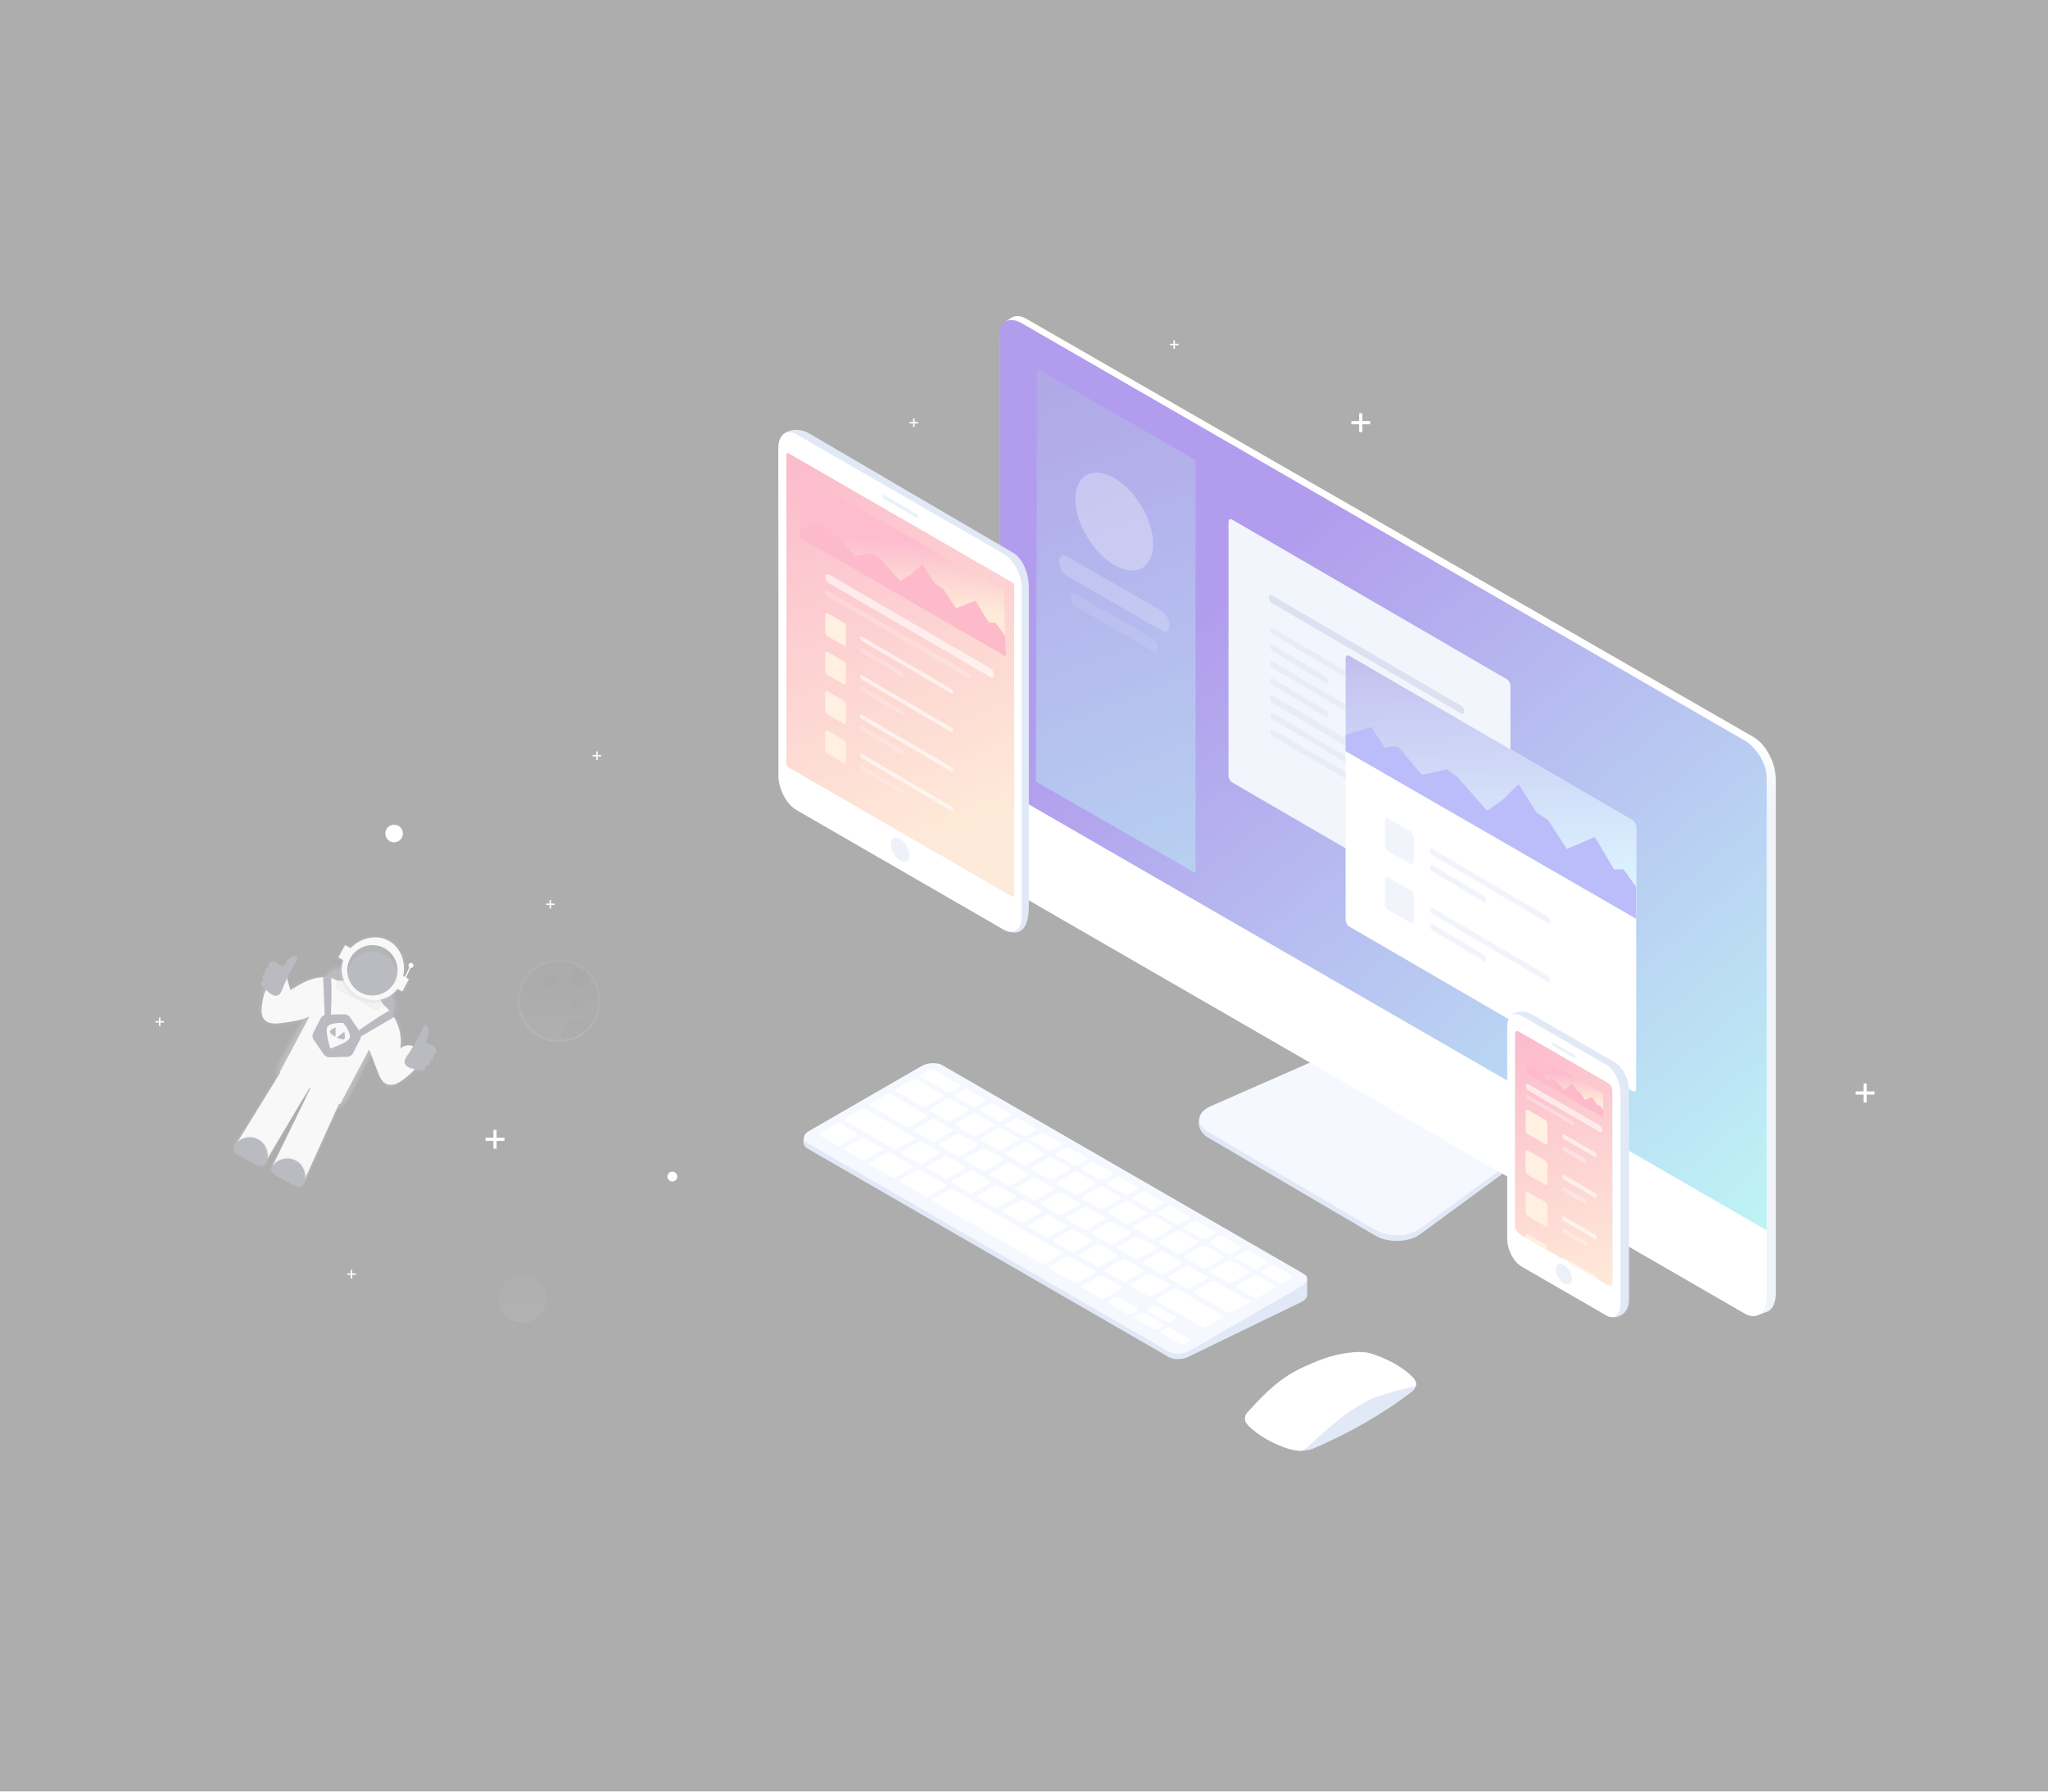 <svg height="700" opacity=".4" viewBox="0 0 800 700" width="800" xmlns="http://www.w3.org/2000/svg" xmlns:xlink="http://www.w3.org/1999/xlink">
  <rect x="0" y="0" width="800" height="700" fill="#333333" stroke="none"/>
  <linearGradient id="a"><stop offset="0" stop-color="#808080" stop-opacity=".25"/><stop offset=".54" stop-color="#808080" stop-opacity=".12"/><stop offset="1" stop-color="#808080" stop-opacity=".1"/></linearGradient><linearGradient id="b" gradientUnits="userSpaceOnUse" x1="204.148" x2="204.148" xlink:href="#a" y1="516.686" y2="498.061"/><linearGradient id="c" gradientUnits="userSpaceOnUse" x1="521.899" x2="521.899" xlink:href="#a" y1="428.96" y2="413.413"/><linearGradient id="d" gradientUnits="userSpaceOnUse" x1="512.104" x2="512.104" xlink:href="#a" y1="293.392" y2="247.041"/><linearGradient id="e" gradientUnits="userSpaceOnUse" x1="218.446" x2="218.446" xlink:href="#a" y1="407.223" y2="374.88"/><linearGradient id="f" gradientTransform="matrix(.883 .47 -.47 .883 98.741 -332.271)" gradientUnits="userSpaceOnUse" x1="375.508" x2="375.508" xlink:href="#a" y1="662.21" y2="609.173"/><linearGradient id="g" gradientTransform="matrix(.883 .47 -.47 .883 98.67 -332.28)" gradientUnits="userSpaceOnUse" x1="375.539" x2="375.539" xlink:href="#a" y1="691.427" y2="615.363"/><linearGradient id="h" gradientTransform="matrix(.883 .47 -.47 .883 98.67 -332.28)" gradientUnits="userSpaceOnUse" x1="375.699" x2="375.699" xlink:href="#a" y1="618.464" y2="592.097"/><linearGradient id="i" gradientTransform="matrix(.883 .47 -.47 .883 98.67 -332.28)" gradientUnits="userSpaceOnUse" x1="367.263" x2="367.263" xlink:href="#a" y1="694.539" y2="684.842"/><linearGradient id="j" gradientTransform="matrix(.883 .47 -.47 .883 98.67 -332.28)" gradientUnits="userSpaceOnUse" x1="384.013" x2="384.013" xlink:href="#a" y1="694.539" y2="684.842"/>
  <linearGradient id="k" gradientUnits="userSpaceOnUse" x1="546.348" x2="547.329" y1="295.446" y2="321.314"><stop offset="0" stop-color="#fff"/><stop offset="1" stop-color="#dae3ed"/></linearGradient>
  <linearGradient id="l" gradientUnits="userSpaceOnUse" x1="390.508" x2="690.023" y1="120.969" y2="485.016"><stop offset="0" stop-color="#3e08d1"/><stop offset=".297" stop-color="#3e08d1"/><stop offset="1" stop-color="#5de6e8"/></linearGradient>
  <linearGradient id="m" gradientUnits="userSpaceOnUse" x1="368.716" x2="509.428" y1="68.396" y2="433.542"><stop offset="0" stop-color="#3403ad"/><stop offset=".381" stop-color="#413fd1"/><stop offset="1" stop-color="#52bfe3"/></linearGradient>
  <clipPath id="n"><path d="m420.072 184.659h30.382v38.264h-30.382z"/></clipPath>
  <clipPath id="o"><path d="m413.695 216.936h43.136v29.871h-43.136z"/></clipPath>
  <clipPath id="p"><path d="m418.326 231.928h33.872v22.656h-33.872z"/></clipPath>
  <linearGradient id="q" gradientUnits="userSpaceOnUse" x1="579.142" x2="583.696" y1="212.578" y2="347.314"><stop offset="0" stop-color="#3403ad"/><stop offset=".381" stop-color="#6f6edb"/><stop offset="1" stop-color="#a6e4ff"/></linearGradient>
  <linearGradient id="r"><stop offset="0" stop-color="#f6547f"/><stop offset="1" stop-color="#fdca9d"/></linearGradient><linearGradient id="s" gradientUnits="userSpaceOnUse" x1="313.194" x2="377.228" xlink:href="#r" y1="173.635" y2="323.367"/>
  <linearGradient id="t"><stop offset="0" stop-color="#fa5a85"/><stop offset=".005" stop-color="#fa5a85"/><stop offset="1" stop-color="#fdca9d"/></linearGradient><linearGradient id="u" gradientUnits="userSpaceOnUse" x1="352.95" x2="351.039" xlink:href="#t" y1="211.282" y2="236.45"/>
  <clipPath id="v"><path d="m322.321 224.264h65.976v40.445h-65.976z"/></clipPath>
  <clipPath id="w"><path d="m322.321 230.64h56.992v34.572h-56.992z"/></clipPath>
  <clipPath id="x"><path d="m335.958 248.598h36.374v22.432h-36.374z"/></clipPath>
  <clipPath id="y"><path d="m335.958 253.074h17.018v11.244h-17.018z"/></clipPath>
  <clipPath id="z"><path d="m335.958 263.702h36.374v22.432h-36.374z"/></clipPath>
  <clipPath id="A"><path d="m335.958 268.178h17.018v11.244h-17.018z"/></clipPath>
  <clipPath id="B"><path d="m335.958 279.14h36.374v22.432h-36.374z"/></clipPath>
  <clipPath id="C"><path d="m335.958 294.47h36.374v22.375h-36.374z"/></clipPath>
  <clipPath id="D"><path d="m335.958 298.943h17.018v11.19h-17.018z"/></clipPath><linearGradient id="E" gradientUnits="userSpaceOnUse" x1="595.689" x2="625.933" xlink:href="#r" y1="401.924" y2="503.282"/>
  <clipPath id="F"><path d="m610.276 443.214h13.486v8.952h-13.486z"/></clipPath>
  <clipPath id="G"><path d="m610.276 447.916h9.649v6.711h-9.649z"/></clipPath>
  <clipPath id="H"><path d="m610.276 459.047h13.486v8.95h-13.486z"/></clipPath>
  <clipPath id="I"><path d="m610.276 463.745h9.649v6.771h-9.649z"/></clipPath>
  <clipPath id="J"><path d="m610.276 475.27h13.486v8.95h-13.486z"/></clipPath>
  <clipPath id="K"><path d="m610.276 479.969h9.649v6.714h-9.649z"/></clipPath>
  <clipPath id="L"><path d="m610.314 491.437h13.213v7.943h-13.213z"/></clipPath>
  <clipPath id="M"><path d="m596.127 423.524h29.823v18.908h-29.823z"/></clipPath><linearGradient id="N" gradientUnits="userSpaceOnUse" x1="611.376" x2="610.658" xlink:href="#t" y1="419.79" y2="429.273"/><path
    d="m114.16 524.281c6.226.537 12.489.456 18.699-.243 68.264-7.554 161.221-5.401 236.999 41.544 104.798 64.922 269.037 9.343 341.486-20.894 55.356-23.094 84.1-79.658 66.832-132.753q-.364-1.121-.756-2.248c-10.862-31.553-32.302-56.247-58.853-69.337-23.142-11.409-56.929-35.232-71.963-81.009-6.211-18.902-14.73-36.677-25.794-52.183-29.629-41.524-91.655-103.287-198.33-102.902-18.704.091-37.267 3.234-54.958 9.303-38.972 13.285-74.171 40.281-101.012 77.701-17.126 23.877-42.793 46.06-79.537 47.876-50.995 2.525-99.661 26.267-136.169 68.52-1.053 1.215-2.093 2.437-3.132 3.673-65.003 77.39-19.854 205.405 66.488 212.952z"
    fill="transparent"/><path d="m213.464 507.37c0 5.145-4.171 9.316-9.316 9.316s-9.316-4.171-9.316-9.316 4.171-9.316 9.316-9.316 9.316 4.171 9.316 9.316z" fill="url(#b)" opacity=".7"/>
  <g fill="#fff"><path d="m157.399 325.66c0 1.902-1.541 3.443-3.443 3.443-1.901 0-3.443-1.541-3.443-3.443 0-1.901 1.542-3.442 3.443-3.442 1.902 0 3.443 1.541 3.443 3.442z"/><path d="m264.567 459.7c0 1.062-.861 1.924-1.924 1.924-1.062 0-1.924-.862-1.924-1.924 0-1.063.862-1.924 1.924-1.924 1.063 0 1.924.861 1.924 1.924z"/><path d="m682.438 449.874c0 1.063-.861 1.924-1.924 1.924-1.062 0-1.923-.861-1.923-1.924 0-1.062.861-1.924 1.923-1.924 1.063 0 1.924.862 1.924 1.924z"/><path d="m572.401 277.055c0 1.063-.861 1.924-1.924 1.924-1.062 0-1.924-.861-1.924-1.924s.862-1.924 1.924-1.924c1.063 0 1.924.861 1.924 1.924z"/><path d="m535.238 164.526h-3.065v-3.064h-1.248v3.064h-3.065v1.249h3.065v3.058h1.248v-3.058h3.065z"/><path d="m197.046 444.521h-3.065v-3.065h-1.248v3.065h-3.065v1.249h3.065v3.058h1.248v-3.058h3.065z"/><path d="m732.245 426.428h-3.065v-3.065h-1.249v3.065h-3.065v1.249h3.065v3.058h1.249v-3.058h3.065z"/><path d="m460.346 134.324h-1.398v-1.397h-.567v1.397h-1.397v.567h1.397v1.398h.567v-1.398h1.398z"/><path d="m542.03 346.297h-1.398v-1.397h-.567v1.397h-1.397v.567h1.397v1.398h.567v-1.398h1.398z"/><path d="m64.077 398.953h-1.398v-1.397h-.567v1.397h-1.397v.567h1.397v1.398h.567v-1.398h1.398z"/><path d="m138.995 497.538h-1.397v-1.397h-.567v1.397h-1.398v.567h1.398v1.397h.567v-1.397h1.397z"/><path d="m358.649 164.864h-1.397v-1.397h-.567v1.397h-1.398v.567h1.398v1.397h.567v-1.397h1.397z"/><path d="m216.644 353.048h-1.398v-1.397h-.567v1.397h-1.397v.567h1.397v1.398h.567v-1.398h1.398z"/><path d="m234.871 294.992h-1.398v-1.398h-.567v1.398h-1.397v.567h1.397v1.397h.567v-1.397h1.398z"/></g><path d="m529.676 421.19c0 4.295-3.482 7.777-7.777 7.777s-7.777-3.482-7.777-7.777 3.482-7.777 7.777-7.777 7.777 3.482 7.777 7.777z" fill="url(#c)" opacity=".7"/><path d="m529.102 421.19c0 3.978-3.225 7.203-7.203 7.203s-7.203-3.225-7.203-7.203 3.225-7.203 7.203-7.203 7.203 3.225 7.203 7.203z" opacity=".2"/><path d="m549.347 471.895c0 4.448-3.605 8.054-8.053 8.054s-8.054-3.606-8.054-8.054 3.606-8.054 8.054-8.054 8.053 3.606 8.053 8.054z" opacity=".2"/><path
    d="m530.601 256.256c-1.874-2.475-4.222-4.551-6.906-6.109-8.434-4.87-19.012-3.948-26.476 2.308-7.463 6.256-10.22 16.51-6.899 25.665s12.011 15.257 21.75 15.272c.493 0 .985 0 1.465-.047 8.507-.542 16.03-5.71 19.588-13.456s2.576-16.82-2.556-23.626z"
    fill="url(#d)"/><path
    d="m534.01 270.217c-.002 11.559-8.986 21.128-20.522 21.858-.459 0-.925.048-1.391.048-9.207-.005-17.428-5.766-20.575-14.419-3.147-8.652-.548-18.348 6.504-24.267s17.052-6.796 25.027-2.197c2.538 1.474 4.757 3.439 6.528 5.779 2.88 3.797 4.435 8.432 4.429 13.198z"
    opacity=".2"/><path
    d="m506.71 256.317c-1.132.488-2.225 1.064-3.268 1.721-.695.381-1.293.917-1.748 1.566-.46.667-.478 1.543-.047 2.228.533.729 1.559.844 2.464.891 1.649.351 3.36-.214 4.475-1.478l1.884-1.708c.675-.594 1.35-1.411 1.087-2.241-.311-.613-.916-1.022-1.6-1.081-1.624-.321-3.309-.025-4.726.831"
    opacity=".1"/><path d="m500 278.864c0 .638-.517 1.155-1.155 1.155-.637 0-1.154-.517-1.154-1.155 0-.637.517-1.154 1.154-1.154.638 0 1.155.517 1.155 1.154z" opacity=".1"/><path d="m526.51 271.56c0 2.334-1.892 4.226-4.226 4.226s-4.226-1.892-4.226-4.226 1.892-4.226 4.226-4.226 4.226 1.892 4.226 4.226z" opacity=".1"/><path d="m529.622 257.019c-.034 3.076-2.478 5.584-5.553 5.697-3.074.113-5.696-2.208-5.956-5.273-.261-3.066 1.931-5.796 4.981-6.203 2.538 1.474 4.757 3.439 6.528 5.779z" opacity=".1"/><path d="m530.013 282.827c-3.815 5.432-9.893 8.835-16.519 9.248 0-.297-.04-.607-.04-.911-.002-3.923 2.21-7.511 5.714-9.273 3.505-1.763 7.704-1.398 10.852.943z" opacity=".1"/><path
    d="m231.354 381.314c-1.308-1.728-2.947-3.179-4.82-4.267-5.897-3.46-13.332-2.845-18.581 1.536-5.248 4.381-7.183 11.585-4.833 18.006 2.349 6.42 8.476 10.675 15.313 10.634.344 0 .675 0 1.026-.034 5.937-.376 11.187-3.983 13.669-9.389 2.483-5.406 1.796-11.738-1.788-16.486z"
    fill="url(#e)"/><path
    d="m233.73 391.055c-.002 8.065-6.27 14.74-14.318 15.25-.318 0-.676 0-.966 0-6.424-.002-12.162-4.021-14.358-10.058-2.197-6.036-.384-12.803 4.536-16.933 4.921-4.13 11.9-4.742 17.464-1.531 1.771 1.034 3.318 2.411 4.55 4.05 2.013 2.653 3.099 5.892 3.092 9.222z"
    opacity=".2"/><path
    d="m214.679 381.361c-.79.341-1.553.742-2.282 1.201-.483.267-.899.641-1.215 1.094-.308.474-.308 1.085 0 1.559.456.449 1.085.676 1.722.622 1.15.242 2.341-.152 3.119-1.033l1.316-1.195c.459-.412.959-.986.756-1.566-.215-.428-.637-.714-1.114-.756-1.13-.222-2.302-.015-3.287.58"
    opacity=".1"/><path d="m209.994 397.083c0 .444-.359.804-.803.804s-.803-.36-.803-.804c0-.443.359-.803.803-.803s.803.36.803.803z" opacity=".1"/><path d="m228.498 391.993c0 1.629-1.321 2.95-2.95 2.95s-2.95-1.321-2.95-2.95 1.321-2.95 2.95-2.95 2.95 1.321 2.95 2.95z" opacity=".1"/><path d="m230.645 381.847c-.017 2.167-1.737 3.937-3.903 4.016-2.165.079-4.009-1.56-4.185-3.72-.175-2.16 1.381-4.076 3.531-4.347 1.773 1.034 3.322 2.411 4.557 4.051z" opacity=".1"/><path d="m230.942 399.851c-2.663 3.792-6.906 6.167-11.53 6.454 0-.209 0-.425 0-.642.002-2.735 1.545-5.235 3.989-6.464 2.443-1.229 5.371-.977 7.568.652z" opacity=".1"/><path d="m108.426 415.244 18.424-34.608c1.795-3.371 5.983-4.649 9.354-2.854l15.447 8.224c3.371 1.794 4.649 5.982 2.854 9.353l-18.425 34.608c-1.794 3.371-5.982 4.649-9.353 2.855l-15.447-8.224c-3.371-1.795-4.649-5.983-2.854-9.354z" fill="url(#f)"/><path d="m136.432 379.179 14.043 7.477c3.371 1.794 4.649 5.982 2.854 9.353l-17.255 32.411c-1.794 3.371-5.982 4.649-9.353 2.855l-14.043-7.477c-3.372-1.795-4.649-5.982-2.855-9.353l17.255-32.411c1.795-3.371 5.983-4.649 9.354-2.855z" fill="#535461"/><path d="m145.719 397.858-15.159-7.676-1.612-6.979 22.569 11.495z" fill="#e0e0e0"/><path d="m151.32 395.07-22.356-11.898 5.734-.011 13.367 6.558z" fill="#e0e0e0"/><path
    d="m164.448 410.198c-1.596-2.064-5.133-2.287-6.888-.441.819-5.373-1.064-11.107-4.788-15.24-.617-.686-2.292-2.659-3.228-2.308-.9.477-1.64 1.207-2.128 2.101l-15.723-8.367.313-.585c1.208-2.293-.579-3.341-3.085-3.99-2.187-.538-4.472-.538-6.659 0-3.474.825-6.559 2.66-9.575 4.484l-1.319-4.255c-.087-.494-.373-.931-.792-1.207-.508-.152-1.057-.072-1.5.218-2.128 1.005-4.325 2.079-5.697 3.946-1.373 1.868-1.718 4.203-2.048 6.469s-.835 5.319.734 7.005c1.686 1.814 3.824 3.058 6.266 2.787 3.824-.425 7.761-.888 11.207-2.431l-10.638 19.974.234.127-17.713 28.644 12.894 6.777 16.691-29.102.378.203-15.138 29.93 13.048 7.027 13.829-30.713.405.218 10.739-20.175.192.473 3.521 8.681c.734 1.809 1.596 3.782 3.409 4.622 1.288.607 3.543-.893 4.841-1.398 1.266-.562 2.448-1.298 3.511-2.187 1.819-1.388 3.686-2.824 4.787-4.787s1.367-4.654-.08-6.5z"
    fill="url(#g)"/><path
    d="m163.001 410.017c-.812-.963-1.988-1.546-3.247-1.608-1.259-.063-2.487.4-3.391 1.278.807-5.382-.803-10.846-4.399-14.93-.585-.665-1.91-2.437-2.814-2.085-.425.164-1.037 1.367-1.532 2.377l-16.612-8.84.314-.58c1.197-2.271.277-2.862-2.127-3.463-2.12-.49-4.327-.448-6.426.123-3.362.861-6.383 2.723-9.308 4.558l-1.213-4.181c.002-.521-.308-.993-.787-1.198s-1.034-.104-1.41.257c-2.059 1.021-4.202 2.127-5.553 3.973s-1.718 4.16-2.069 6.383-.591 4.702.893 6.341c1.596 1.76 4.367 1.595 6.729 1.292 3.697-.473 7.5-.989 10.84-2.558l-11.585 21.723.224.122-17.506 28.458 11.793 6.271 17.074-28.686.362.191-14.606 30.006 12.021 6.383 13.793-30.437.388.208 11.378-21.378.175.463 3.266 8.511c.681 1.766 1.505 3.723 3.223 4.5 1.279.517 2.715.484 3.969-.091 1.235-.575 2.386-1.318 3.42-2.207 1.776-1.394 3.595-2.835 4.713-4.787 1.117-1.953 1.377-4.591.01-6.389z"
    fill="#eee"/><path
    d="m116.421 374.198c-.716-.645-1.759-.775-2.611-.324-.826.46-1.488 1.167-1.894 2.021-.197.521-.552.968-1.016 1.277-.445.175-.944.148-1.367-.075-.414-.223-.811-.477-1.186-.761-.679-.53-1.553-.743-2.399-.585-.819.229-1.42 1.245-.979 1.974-.542.15-.996.519-1.253 1.02-.257.5-.292 1.085-.098 1.613-.556.163-.97.629-1.068 1.2-.097.571.14 1.148.611 1.486-.395-.031-.782.123-1.047.416-.266.294-.38.694-.31 1.084.161.447.45.837.83 1.122q1.144 1.032 2.319 2.027c.648.646 1.456 1.108 2.341 1.34 2.372.404 2.941-2.548 3.622-4.133q1.527-3.558 3.372-6.973c.187-.346 2.224-3.633 2.133-3.729z"
    fill="#535461"/><path
    d="m165.842 400.507c.935.233 1.625 1.025 1.728 1.984.079.943-.138 1.888-.622 2.702-.322.454-.493.997-.489 1.553.109.456.41.844.824 1.064.416.219.848.406 1.293.558.819.268 1.483.874 1.824 1.665.266.809-.239 1.873-1.064 1.915.178.533.125 1.117-.147 1.609-.272.493-.737.848-1.284.982.178.553.023 1.158-.397 1.559s-1.032.526-1.576.324c.246.31.334.717.238 1.101-.096.385-.364.703-.727.861-.461.116-.946.094-1.394-.064q-1.495-.372-2.979-.792c-.898-.176-1.733-.587-2.42-1.192-1.659-1.739.473-3.867 1.404-5.319q2.101-3.255 3.905-6.691c.164-.319 1.728-3.846 1.883-3.819z"
    fill="#535461"/><path d="m160.57 382.586-2.33-1.255c1.336-5.851-1.063-11.745-6.18-14.468s-11.341-1.431-15.426 2.952l-2.298-1.223-2.824 5.319 1.963 1.064c-2.128 6.016.585 12.191 6.223 15.191s12.266 1.793 16.074-3.319l2.022 1.064z" fill="url(#h)"/><path d="m159.735 382.57-2.239-1.18c1.165-5.362-.931-11.314-5.787-13.899-4.857-2.585-10.963-.995-14.745 2.952l-2.181-1.16-2.606 4.83 1.867.995c-1.867 5.494.792 11.212 6.111 14.064 5.32 2.851 11.575 1.851 15.075-2.793l1.92 1.021z" fill="#eee"/><path d="m150.084 370.442c4.792 2.551 6.609 8.504 4.057 13.296-2.551 4.792-8.504 6.609-13.296 4.058-4.792-2.552-6.608-8.505-4.057-13.297s8.504-6.608 13.296-4.057z" fill="#535461"/><path d="m104.4 454.437c-1.542 2.899-4.255.825-7.904-1.122s-6.888-3.032-5.319-5.931 6.228-4.548 9.888-2.601 4.878 6.761 3.335 9.654z" fill="url(#i)"/><path d="m119.187 462.31c-1.542 2.899-4.255.824-7.904-1.123-3.649-1.946-6.888-3.031-5.319-5.93s6.229-4.548 9.888-2.601c3.66 1.946 4.878 6.755 3.335 9.654z" fill="url(#j)"/><path d="m103.985 454.023c-1.409 2.659-3.915.739-7.303-1.064s-6.383-2.814-4.963-5.463 5.734-4.149 9.123-2.346c3.388 1.803 4.563 6.218 3.143 8.873z" fill="#535461"/><path d="m118.671 462.31c-1.409 2.659-3.915.739-7.303-1.064s-6.383-2.814-4.963-5.463c1.421-2.649 5.734-4.149 9.123-2.346 3.388 1.804 4.553 6.224 3.143 8.873z" fill="#535461"/><path d="m150.139 372.922c2.725 1.447 4.61 4.091 5.091 7.138.376-3.796-1.477-7.466-4.754-9.417s-7.388-1.83-10.545.31c-3.156 2.141-4.79 5.915-4.191 9.681.323-3.263 2.251-6.151 5.141-7.699 2.891-1.549 6.363-1.554 9.258-.013z" opacity=".2"/><path d="m160.305 377.097.444.206-2.678 5.782-.444-.205z" fill="#fff"/><path d="m160.95 376.315c.491.227.704.809.477 1.299-.227.491-.809.704-1.3.477-.49-.227-.704-.809-.476-1.299.227-.491.809-.704 1.299-.477z" fill="#fff"/><path d="m126.235 381.82.596 15.075 2.415-.426s.494-8.547.09-14.25c-.98-.404-2.05-.542-3.101-.399z" fill="#535461"/><path d="m153.985 397.347-13.026 7.606-.942-2.26s7.037-5.101 12.059-7.83c1.244.75 1.909 2.484 1.909 2.484z" fill="#535461"/><path
    d="m315.418 448.75 141.139 81.487c2.083 1.203 5.719 1.052 8.123-.335l43.963-21.344c1.423-.82 2.096-1.893 1.975-2.878v-5.435h-3.265v1.641l-139.267-83.544c-2.078-1.2-5.717-1.05-8.121.338l-44.375 24.368c-2.405 1.386-2.254 4.501-.172 5.702"
    fill="#b5c8e9"/><path d="m315.418 446.602 141.14 81.486c2.082 1.203 5.718 1.052 8.122-.338l43.963-25.382c2.405-1.386 2.664-3.487.582-4.687l-141.139-81.487c-2.078-1.203-5.717-1.05-8.121.337l-43.964 25.382c-2.404 1.388-2.665 3.488-.583 4.689" fill="#e6eeff"/><path
    d="m447.054 513.058 7.191 4.164c.422.245.428.638.009.876l-2.039 1.17c-.417.239-1.099.235-1.521-.009l-7.186-4.168c-.424-.242-.426-.636-.011-.873l2.037-1.171c.419-.237 1.099-.235 1.52.011m4.757-2.729 7.194 4.164c.425.246.43.64.011.877l-1.891 1.083c-.417.24-1.099.235-1.521-.01l-7.191-4.165c-.421-.245-.427-.635-.01-.876l1.888-1.084c.416-.237 1.099-.232 1.52.011m-14.84-3.285 7.179 4.157c.421.244.424.635.007.876l-2.188 1.254c-.415.238-1.095.236-1.517-.01l-7.176-4.159c-.419-.243-.424-.634-.008-.874l2.184-1.255c.417-.24 1.096-.235 1.519.011m11.375-.721-6.647-3.845c-.422-.245-.424-.636-.007-.876l6.56-3.768c.419-.241 1.099-.238 1.52.007l6.655 3.845c.423.245.427.637.011.876l-6.571 3.772c-.417.237-1.099.234-1.521-.011m8.35-7.7 6.576-3.774c.417-.24 1.098-.237 1.523.008l6.67 3.847c.424.243.427.637.01.877l-6.583 3.776c-.417.237-1.099.235-1.523-.011l-6.663-3.847c-.421-.245-.426-.636-.01-.876m-10.007-4.91c-.422-.246-.427-.636-.008-.877l6.564-3.774c.419-.237 1.097-.234 1.519.009l6.661 3.842c.421.243.427.636.01.876l-6.574 3.773c-.418.241-1.098.236-1.522-.007zm-15.8 4.767 7.172 4.151c.422.246.424.636.007.874l-6.555 3.766c-.414.24-1.093.235-1.516-.008l-7.161-4.151c-.421-.243-.424-.636-.009-.874l6.548-3.764c.416-.239 1.093-.237 1.514.006m7.361-6.428c.416-.241 1.096-.238 1.515.007l6.645 3.838c.422.245.426.637.01.876l-6.563 3.768c-.416.241-1.094.236-1.518-.007l-6.634-3.84c-.422-.243-.424-.636-.011-.874zm-1.831-1.057-6.553 3.768c-.415.237-1.095.234-1.516-.009l-6.625-3.834c-.419-.243-.424-.634-.007-.874l6.542-3.765c.417-.241 1.097-.238 1.516.007l6.632 3.833c.421.241.426.633.011.874m-9.714-8.826c-.422-.242-.424-.636-.011-.873l6.548-3.771c.417-.24 1.097-.237 1.516.005l6.637 3.827c.421.246.425.636.008.874l-6.553 3.773c-.417.241-1.097.236-1.516-.007zm18.049 1.127 6.648 3.835c.421.243.425.633.008.874l-6.563 3.774c-.417.239-1.096.235-1.518-.008l-6.64-3.835c-.421-.242-.426-.636-.011-.873l6.559-3.774c.417-.241 1.093-.237 1.517.007m-26.733 7.737 9.517 5.508c.419.243.424.633.007.874l-6.546 3.763c-.413.239-1.09.235-1.512-.008l-9.504-5.508c-.422-.243-.424-.634-.01-.874l6.535-3.763c.417-.237 1.093-.235 1.513.008m-6.265-6.748 6.535-3.768c.414-.238 1.092-.235 1.514.007l6.618 3.828c.422.242.428.633.011.87l-6.543 3.77c-.417.237-1.093.234-1.512-.009l-6.615-3.826c-.419-.243-.421-.634-.008-.872m-15.172-16.312-6.515 3.763c-.414.24-1.088.237-1.507-.005l-6.58-3.807c-.416-.24-.421-.632-.007-.869l6.506-3.763c.415-.24 1.089-.238 1.505.003l6.589 3.806c.417.243.422.631.009.872m-3.062-4.969-6.583-3.804c-.416-.243-.421-.631-.008-.869l6.51-3.768c.414-.241 1.088-.239 1.505.002l6.591 3.801c.419.243.424.634.011.872l-6.521 3.768c-.411.24-1.086.237-1.505-.002m9.844-2.716c.415-.238 1.089-.238 1.508.005l6.602 3.809c.421.24.424.631.01.871l-6.528 3.768c-.413.239-1.089.236-1.508-.005l-6.596-3.808c-.416-.243-.421-.632-.008-.872zm3.151 13.426-6.526 3.765c-.414.237-1.088.235-1.507-.004l-6.591-3.818c-.42-.24-.422-.631-.008-.869l6.517-3.765c.415-.237 1.089-.235 1.508.007l6.598 3.812c.419.243.423.631.009.872m8.303-7.686 6.612 3.815c.421.243.424.633.009.874l-6.537 3.768c-.414.24-1.091.237-1.51-.005l-6.607-3.815c-.419-.243-.421-.633-.007-.874l6.527-3.768c.416-.24 1.092-.238 1.513.005m1.648 13.436-6.535 3.766c-.415.237-1.091.235-1.51-.007l-6.602-3.82c-.419-.243-.422-.632-.007-.871l6.524-3.766c.414-.238 1.091-.238 1.51.005l6.609 3.822c.421.24.425.631.011.871m8.313-7.69 6.624 3.822c.419.243.424.633.009.874l-6.546 3.77c-.414.239-1.093.236-1.512-.007l-6.618-3.822c-.421-.243-.424-.633-.009-.871l6.539-3.771c.415-.238 1.091-.238 1.513.005m-53.795-7.102c.412-.237 1.084-.235 1.5.004l42.19 24.42c.419.243.424.633.009.874l-6.534 3.763c-.415.237-1.091.235-1.51-.007l-42.141-24.428c-.416-.239-.421-.629-.008-.868zm1.094-3.342 6.5-3.761c.414-.239 1.085-.237 1.502.002l6.576 3.8c.419.243.421.631.007.871l-6.504 3.763c-.414.237-1.086.237-1.505-.004l-6.568-3.802c-.417-.241-.419-.629-.008-.869m4.686-4.809-6.497 3.761c-.412.241-1.084.238-1.5-.005l-6.558-3.794c-.417-.239-.419-.629-.008-.866l6.489-3.76c.414-.241 1.086-.241 1.503.002l6.562 3.794c.419.24.423.629.009.868m-3.049-4.958-6.56-3.789c-.417-.242-.419-.631-.008-.871l6.492-3.763c.411-.238 1.086-.238 1.502.003l6.569 3.788c.416.241.419.631.007.869l-6.499 3.766c-.414.239-1.086.237-1.503-.003m9.816-2.716c.412-.24 1.086-.238 1.502.003l6.582 3.793c.416.243.422.631.007.872l-6.509 3.766c-.411.24-1.086.238-1.503-.003l-6.573-3.797c-.417-.243-.422-.631-.008-.868zm-25.436 8.364c.412-.237 1.081-.237 1.498.006l9.572 5.539c.417.242.419.631.008.868l-6.492 3.758c-.413.237-1.083.235-1.499-.005l-9.563-5.541c-.415-.24-.417-.628-.005-.869zm-5.753-7.299 6.479-3.761c.411-.237 1.083-.237 1.5.003l6.553 3.787c.416.242.419.631.007.868l-6.486 3.761c-.412.24-1.084.238-1.5-.003l-6.546-3.788c-.415-.241-.419-.629-.007-.867m11.496-4.054-6.55-3.784c-.417-.24-.419-.628-.007-.869l6.483-3.763c.412-.237 1.084-.237 1.498.002l6.558 3.782c.417.24.421.631.007.869l-6.488 3.765c-.412.237-1.084.237-1.501-.002m-17.477 4.561c.411-.239 1.08-.236 1.497.004l8.423 4.875c.414.24.419.628.006.869l-6.48 3.755c-.411.238-1.08.238-1.497-.005l-8.413-4.874c-.413-.241-.416-.629-.007-.866zm-9.833-5.692c.408-.239 1.077-.239 1.491.002l6.533 3.781c.414.24.417.629.005.866l-6.468 3.756c-.412.237-1.079.237-1.493-.005l-6.524-3.781c-.415-.238-.417-.626-.009-.865zm-1.81-1.909c.417.239.419.629.009.866l-6.46 3.756c-.41.237-1.077.234-1.492-.003l-6.512-3.776c-.413-.238-.417-.626-.007-.863l6.454-3.756c.408-.237 1.077-.235 1.489.002zm22.289 1.422c.416.241.419.629.008.867l-6.476 3.761c-.415.24-1.084.237-1.498-.003l-18.911-10.943c-.414-.237-.419-.625-.008-.863l6.462-3.758c.408-.24 1.077-.238 1.492 0zm4.941-8.706c.417.24.421.628.007.866l-6.479 3.764c-.41.237-1.083.237-1.496-.003l-13.899-8.028c-.414-.237-.416-.626-.005-.863l6.466-3.763c.412-.239 1.081-.239 1.495 0zm9.468-8.949c-.412.237-1.083.237-1.5-.003l-10.15-5.853c-.416-.241-.419-.629-.008-.866l3.418-2.003c.412-.241 1.082-.241 1.498 0l10.163 5.852c.417.241.419.627.007.867zm9.87 5.689c-.412.24-1.084.237-1.5-.003l-6.556-3.778c-.416-.24-.419-.628-.008-.869l3.431-2.003c.415-.24 1.084-.24 1.501 0l6.562 3.781c.417.241.422.629.009.867zm9.886 5.7c-.413.24-1.085.237-1.501-.003l-6.566-3.786c-.419-.24-.422-.628-.011-.867l3.442-2.005c.413-.239 1.085-.239 1.502 0l6.576 3.787c.416.24.422.631.008.868zm9.903 5.71c-.412.24-1.086.237-1.502-.003l-6.579-3.794c-.419-.239-.421-.629-.008-.868l3.45-2.006c.414-.238 1.086-.238 1.505.003l6.584 3.791c.419.243.424.631.009.871zm9.924 5.721c-.415.239-1.091.237-1.508-.004l-6.589-3.798c-.419-.243-.425-.632-.01-.872l3.461-2.005c.412-.241 1.086-.241 1.505.002l6.597 3.797c.419.243.424.631.007.87zm8.425 5.724-6.599-3.806c-.42-.24-.422-.631-.008-.868l3.467-2.012c.414-.237 1.092-.237 1.511.006l6.609 3.804c.419.242.421.633.007.87l-3.477 2.012c-.414.237-1.091.237-1.51-.006m9.954 5.739-6.612-3.813c-.419-.241-.424-.631-.008-.87l3.478-2.008c.413-.241 1.09-.241 1.51.002l6.618 3.812c.422.243.424.631.011.871l-3.488 2.01c-.414.241-1.09.239-1.509-.004m9.968 5.748-6.622-3.817c-.421-.243-.424-.633-.01-.874l3.487-2.01c.417-.241 1.094-.237 1.516.004l6.627 3.817c.421.243.426.636.01.874l-3.493 2.011c-.415.24-1.096.238-1.515-.005m9.985 5.758-6.632-3.824c-.422-.242-.428-.634-.011-.874l3.498-2.011c.416-.239 1.094-.237 1.515.005l6.642 3.826c.423.241.427.633.008.872l-3.503 2.012c-.416.239-1.096.237-1.517-.006m10.005 5.77-6.645-3.833c-.422-.243-.427-.633-.011-.874l3.506-2.013c.416-.24 1.095-.238 1.517.005l6.655 3.833c.422.242.424.633.008.873l-3.513 2.014c-.416.239-1.096.237-1.517-.005m10.02 5.776-6.658-3.838c-.422-.243-.426-.635-.011-.876l3.515-2.01c.417-.243 1.099-.238 1.521.004l6.665 3.838c.424.243.427.636.011.874l-3.523 2.015c-.417.241-1.098.238-1.52-.007m10.035 5.789-6.666-3.845c-.424-.245-.428-.636-.013-.876l3.526-2.017c.417-.239 1.102-.234 1.523.009l6.675 3.844c.425.243.43.636.011.877l-3.531 2.016c-.419.237-1.101.235-1.525-.008m10.056 5.797-6.681-3.853c-.424-.243-.427-.636-.011-.876l3.534-2.015c.419-.241 1.101-.236 1.525.007l6.688 3.853c.425.242.43.636.011.876l-3.54 2.015c-.42.241-1.102.239-1.526-.007m10.071 5.807-6.691-3.858c-.425-.245-.43-.639-.011-.876l3.544-2.019c.42-.239 1.101-.234 1.528.009l6.696 3.857c.427.246.432.639.013.879l-3.551 2.015c-.419.241-1.104.239-1.528-.007m-137.823-69.119c-.412.241-1.083.241-1.498-.002l-10.152-5.853c-.414-.238-.419-.626-.008-.863l6.474-3.769c.412-.237 1.081-.237 1.498 0l10.163 5.854c.416.239.419.628.007.868zm9.87 5.692c-.412.239-1.084.239-1.5-.002l-6.556-3.781c-.414-.237-.419-.625-.008-.866l6.487-3.768c.414-.238 1.086-.238 1.5.002l6.563 3.779c.416.24.421.629.008.868zm9.886 5.701c-.411.237-1.085.237-1.501-.003l-6.566-3.786c-.417-.24-.42-.628-.009-.869l6.496-3.768c.413-.241 1.084-.238 1.503 0l6.575 3.786c.415.241.421.631.007.869zm9.906 5.71c-.415.237-1.089.237-1.505-.003l-6.579-3.794c-.416-.239-.421-.629-.008-.868l6.505-3.772c.414-.237 1.088-.237 1.505.003l6.584 3.794c.419.241.424.629.01.869zm9.921 5.721c-.415.239-1.089.237-1.508-.006l-6.589-3.8c-.419-.239-.421-.631-.008-.868l6.515-3.771c.411-.24 1.088-.237 1.505.003l6.597 3.798c.419.241.424.629.009.87zm8.428 5.724-6.603-3.806c-.419-.241-.421-.631-.007-.872l6.522-3.77c.417-.241 1.092-.239 1.51.002l6.61 3.806c.419.241.422.631.008.872l-6.531 3.77c-.416.241-1.09.239-1.509-.002m9.95 5.739-6.611-3.813c-.419-.241-.422-.633-.009-.874l6.533-3.77c.414-.241 1.092-.237 1.513.005l6.617 3.81c.421.242.424.633.011.873l-6.541 3.774c-.417.238-1.093.238-1.513-.005m9.969 5.748-6.622-3.819c-.422-.243-.424-.631-.01-.872l6.543-3.773c.416-.24 1.094-.24 1.515.003l6.63 3.819c.419.24.424.633.007.871l-6.548 3.776c-.415.24-1.093.238-1.515-.005m9.987 5.758-6.634-3.827c-.419-.243-.425-.633-.011-.871l6.553-3.775c.417-.241 1.093-.239 1.516.004l6.641 3.825c.422.243.428.633.011.874l-6.561 3.776c-.416.239-1.093.237-1.515-.006m10.003 5.766-6.646-3.829c-.421-.245-.426-.636-.01-.876l6.561-3.777c.417-.239 1.096-.237 1.519.009l6.654 3.829c.421.245.424.636.007.876l-6.566 3.777c-.419.239-1.098.237-1.519-.009m10.02 5.78-6.656-3.838c-.424-.245-.429-.635-.011-.876l6.569-3.776c.417-.24 1.099-.238 1.523.006l6.663 3.837c.424.242.426.636.011.876l-6.58 3.778c-.416.241-1.097.236-1.519-.007m10.037 5.786-6.668-3.844c-.424-.243-.428-.637-.01-.877l6.579-3.776c.419-.241 1.101-.237 1.523.005l6.675 3.846c.424.241.43.635.011.876l-6.587 3.778c-.419.24-1.101.238-1.523-.008m10.054 5.798-6.679-3.851c-.423-.245-.429-.636-.01-.876l6.586-3.781c.419-.237 1.104-.235 1.528.01l6.686 3.85c.425.245.43.637.011.876l-6.597 3.781c-.419.241-1.101.235-1.525-.009m10.071 5.807-6.691-3.858c-.425-.243-.43-.637-.011-.876l6.6-3.781c.419-.241 1.1-.236 1.528.009l6.698 3.855c.425.246.429.64.01.879l-6.606 3.781c-.419.241-1.104.239-1.528-.009m-10.163 5.819-12.894-7.447c-.422-.245-.427-.639-.011-.879l6.587-3.773c.416-.241 1.098-.235 1.523.007l12.909 7.447c.426.243.429.637.01.877l-6.596 3.779c-.419.24-1.104.234-1.528-.011m-10.151 5.813-17.773-10.286c-.423-.243-.427-.636-.008-.877l6.57-3.768c.417-.24 1.1-.237 1.523.007l17.793 10.282c.424.245.428.638.009.879l-6.589 3.772c-.419.239-1.101.236-1.525-.009m-8.683 6.56-7.199-4.174c-.426-.245-.428-.637-.011-.876l2.192-1.255c.417-.24 1.098-.235 1.519.011l7.206 4.171c.424.246.429.639.01.877l-2.195 1.257c-.419.239-1.098.234-1.522-.011"
    fill="#fff"/><path d="m537.295 482.809-65.446-38.379c-4.924-2.887-4.857-9.302.648-11.722l65.733-26.966 67.108 39.355-50.715 37.234c-4.277 3.139-12.407 3.364-17.328.478" fill="#b5c8e9"/><path d="m537.295 480.573-65.446-38.379c-4.924-2.887-4.408-7.575 1.099-9.994l65.282-28.694 67.108 39.353-50.715 37.236c-4.277 3.14-12.407 3.365-17.328.478" fill="#e6eeff"/><path
    d="m395.092 124.145-.003-.003-2.194 1.456s1.762 3.087 1.908 3.746c.148.662 5.359 3.598 5.359 3.451 0-.049.888-.833 2.096-1.877v195.34c0 6.392 3.889 13.818 8.682 16.585l271.787 161.432 2.199 1.449 1.991 8.045 3.761-1.415c.073-.046.148-.09.222-.136l.141-.089-.004-.008c1.634-1.162 2.648-3.526 2.648-6.793v-200.746c0-6.392-3.883-13.817-8.678-16.586l-284.131-163.455c-1.224-.707-2.389-1.043-3.447-1.043-.858 0-1.648.223-2.337.647"
    fill="url(#k)"/><path d="m681.46 289.299-282.339-163.009c-4.795-2.769-8.682.169-8.682 6.562v200.745c0 6.393 3.887 13.82 8.682 16.587l282.339 163.01c4.795 2.767 8.681-.171 8.681-6.564v-200.745c0-6.392-3.886-13.819-8.681-16.586" fill="#fff"/><path d="m390.439 130.856v176.83l299.702 173.033v-176.83c0-5.291-3.886-11.821-8.681-14.59l-282.339-163.011c-1.451-.838-2.819-1.233-4.02-1.233-2.771 0-4.662 2.112-4.662 5.801" fill="url(#l)"/><path d="m404.667 305.405 62.356 35.745v-161.366l-61.924-35.75z" fill="url(#m)"/>
  <g clip-path="url(#n)" opacity=".3"><path d="m450.451 212.555c0 9.381-6.802 13.061-15.189 8.216-8.39-4.844-15.19-16.377-15.19-25.758 0-9.383 6.8-13.063 15.19-8.218 8.387 4.843 15.189 16.375 15.189 25.76" fill="#fff"/></g>
  <g clip-path="url(#o)" opacity=".2"><path d="m453.892 246.426-37.263-21.511c-1.621-.937-2.934-3.405-2.934-5.514 0-2.104 1.313-3.055 2.934-2.118l37.263 21.513c1.623.937 2.935 3.402 2.935 5.51s-1.312 3.058-2.935 2.12" fill="#fff"/></g>
  <g clip-path="url(#p)" opacity=".1"><path d="m450.346 254.371-30.17-17.416c-1.021-.59-1.852-2.148-1.852-3.479 0-1.328.831-1.927 1.852-1.337l30.17 17.419c1.022.59 1.852 2.147 1.852 3.477 0 1.329-.83 1.929-1.852 1.336" fill="#fff"/></g><path d="m588.635 368.078-107.352-62.405c-.768-.444-1.392-1.613-1.392-2.611v-99.051c0-.999.624-1.449 1.392-1.003l107.352 62.404c.769.444 1.393 1.612 1.393 2.61v99.051c0 .999-.624 1.449-1.393 1.005" fill="#dee7f7"/><path d="m570.82 278.829-73.973-43.161c-.649-.376-1.178-1.367-1.178-2.213 0-.845.529-1.226 1.178-.85l73.973 43.161c.652.375 1.181 1.367 1.181 2.213 0 .845-.529 1.229-1.181.85" fill="#a5b5d9"/><path d="m543.919 275.386-46.744-27.442c-.543-.315-.983-1.14-.983-1.845 0-.707.44-1.027.983-.712l46.744 27.444c.545.311.987 1.139.987 1.845 0 .707-.442 1.023-.987.71" fill="#c5d0e8"/><path d="m517.996 266.963-20.82-12.477c-.544-.313-.983-1.138-.983-1.846 0-.705.439-1.025.983-.71l20.82 12.475c.543.314.983 1.139.983 1.844 0 .708-.44 1.027-.983.714" fill="#c5d0e8"/><path d="m543.919 288.553-46.744-27.444c-.543-.311-.983-1.139-.983-1.844 0-.708.44-1.025.983-.711l46.744 27.441c.545.313.987 1.14.987 1.845 0 .708-.442 1.028-.987.713" fill="#c5d0e8"/><path d="m517.996 280.127-20.82-12.475c-.544-.311-.983-1.14-.983-1.847 0-.705.439-1.022.983-.708l20.82 12.473c.543.315.983 1.142.983 1.847s-.44 1.025-.983.71" fill="#c5d0e8"/><path d="m543.919 302.194-46.744-27.442c-.543-.315-.983-1.142-.983-1.847s.44-1.025.983-.71l46.744 27.441c.545.314.987 1.139.987 1.847 0 .705-.442 1.024-.987.711" fill="#c5d0e8"/><path d="m543.919 301.815-46.744-27.441c-.543-.315-.983-1.14-.983-1.847 0-.706.44-1.025.983-.71l46.744 27.441c.545.314.987 1.142.987 1.847 0 .706-.442 1.024-.987.71" fill="#c5d0e8"/><path d="m543.919 308.611-46.744-27.441c-.543-.315-.983-1.142-.983-1.847 0-.706.44-1.025.983-.71l46.744 27.441c.545.314.987 1.139.987 1.847 0 .704-.442 1.024-.987.71" fill="#c5d0e8"/><path d="m543.919 315.029-46.744-27.441c-.543-.315-.983-1.143-.983-1.848s.44-1.025.983-.71l46.744 27.442c.545.313.987 1.142.987 1.847s-.442 1.024-.987.71" fill="#c5d0e8"/><path d="m639.131 323.207v102.083c0 1.03-.644 1.492-1.435 1.035l-110.638-64.318c-.791-.457-1.435-1.661-1.435-2.693v-102.081c0-1.03.644-1.494 1.435-1.034l110.638 64.315c.791.457 1.435 1.663 1.435 2.693" fill="#fff"/><path d="m525.623 257.233v36.21l113.508 65.539v-35.775c0-1.03-.643-2.233-1.435-2.693l-110.638-64.315c-.206-.12-.403-.176-.582-.176-.5 0-.853.449-.853 1.21" fill="url(#q)"/><path
    d="m639.131 346.482v12.497l-113.508-65.536v-6.353l8.461-2.524 1.613-.473 5.334 8.128 2.105-.6 2.987.169.118.005h.007l4.362 5.223 4.36 5.221h.005l.421.503 9.75-2.145h.005l.011-.005 3.995 2.815 11.714 13.339.015-.013 5.789-4.022 6.513-6.348.026.041h.007l7.003 11.098.092.056 4.361 2.81.077.049v.005l7.224 11.167c0 .007 0 .007.006.011l.077.12 10.916-4.725.126.213v.005l7.404 12.524h.014l2.798-.097.818-.031z"
    fill="#555af2"/><path d="m604.616 360.635-45.134-26.495c-.524-.305-.95-1.102-.95-1.784 0-.683.426-.989.95-.685l45.134 26.494c.523.304.951 1.1.951 1.783 0 .682-.428.989-.951.687" fill="#dce4f5"/><path d="m579.586 352.5-20.104-12.043c-.524-.305-.947-1.101-.947-1.783 0-.683.423-.989.947-.688l20.104 12.044c.523.304.948 1.103.948 1.783 0 .683-.425.989-.948.687" fill="#dce4f5"/><path d="m551.013 337.57-8.804-5.084c-.703-.406-1.273-1.474-1.273-2.386v-9.39c0-.911.57-1.32 1.273-.917l8.804 5.085c.703.406 1.272 1.474 1.272 2.386v9.386c0 .913-.569 1.323-1.272.92" fill="#dce4f5"/><path d="m604.616 383.646-45.134-26.495c-.524-.302-.95-1.102-.95-1.784 0-.683.426-.989.95-.685l45.134 26.497c.523.301.951 1.1.951 1.78 0 .683-.428.991-.951.687" fill="#dce4f5"/><path d="m579.586 375.512-20.104-12.044c-.524-.304-.947-1.1-.947-1.783 0-.682.423-.989.947-.685l20.104 12.044c.523.302.948 1.1.948 1.783 0 .682-.425.989-.948.685" fill="#dce4f5"/><path d="m551.013 360.548-8.804-5.087c-.703-.403-1.273-1.471-1.273-2.383v-9.389c0-.912.57-1.324 1.273-.917l8.804 5.084c.703.406 1.272 1.474 1.272 2.386v9.386c0 .912-.569 1.324-1.272.92" fill="#dce4f5"/><path
    d="m553.134 540.802c0 .266-.036.532-.108.794-.222.828-.796 1.631-1.711 2.325l-.509.383c-10.69 8.11-23.246 15.334-37.321 21.477l-.046.02c-2.846 1.244-6.709 1.384-9.828.36l-.018-.008c-.455-.149-.903-.302-1.344-.46-5.956-2.125-10.925-5.071-14.445-8.576l-.268-.268c-1.816-1.804-1.584-4.055.582-5.71 5.324-4.065 11.111-7.91 17.324-11.508 6.216-3.599 12.857-6.956 19.874-10.043l.622-.271c2.871-1.262 6.782-1.399 9.919-.349l.445.151c6.52 2.183 11.926 5.331 15.651 9.115.789.802 1.181 1.687 1.181 2.568"
    fill="#b5c8e9"/><path
    d="m553.134 540.802c0 .266-.036.532-.108.794-2.139.504-9.877 2.118-16.272 4.56-3.387 1.294-7.677 4.188-7.677 4.188-5.117 2.793-15.934 12.798-18.144 14.889-2.213 2.096-3.335 1.638-5.158 1.344-.468-.077-1.805-.418-3.526-.884-5.956-2.125-10.925-5.07-14.445-8.576l-.268-.268c-.236-.233-.435-.473-.604-.721-.354-.526-.564-1.163-.61-1.715-.003-.009-.003-.023-.003-.032l.005-.297c.041-1.211.892-2.143 1.147-2.432 7.864-8.824 13.592-13.817 21.832-17.592 8.374-3.84 13.329-5.171 19.427-5.701.725-.063 1.422-.089 2.084-.083 1.722.015 3.211.23 4.423.505.005 0 .01.002.015.002.204.057.407.121.605.185l.445.151c.828.275 1.638.57 2.428.876 5.438 2.118 9.971 4.935 13.223 8.239.789.802 1.181 1.687 1.181 2.568"
    fill="#fff"/><path d="m392.01 363.085-80.574-49.604c-3.88-2.241-7.023-8.247-7.023-13.421l-.366-125.136c0-7.69 7.854-7.991 11.733-5.753l79.914 46.778c3.878 2.242 6.191 8.25 6.191 13.424v124.574c0 9.038-3.386 12.508-9.875 9.138" fill="#b5c8e9"/><path d="m392.125 363.267-81.023-46.78c-3.879-2.237-7.023-8.247-7.023-13.417v-128.085c0-5.171 3.144-7.549 7.023-5.308l81.023 46.779c3.879 2.24 7.023 8.249 7.023 13.421v128.081c0 5.173-3.144 7.549-7.023 5.309" fill="#fff"/><path d="m395.128 227.592-87.029-50.243c-.475-.275-.863.016-.863.651v120.057c0 .636.388 1.372.863 1.648l87.029 50.246c.475.276.863-.018.863-.652v-120.059c0-.634-.388-1.371-.863-1.648" fill="#323b70"/><path d="m345.277 194.883 12.67 7.314c.309.18.559-.01.559-.421s-.25-.889-.559-1.066l-12.67-7.314c-.306-.179-.557.01-.557.421 0 .409.251.887.557 1.066" fill="#d0dbf0"/><path d="m351.613 327.745c-2.028-1.174-3.673-.236-3.673 2.091 0 2.33 1.645 5.169 3.673 6.339 2.029 1.173 3.674.232 3.674-2.095s-1.645-5.166-3.674-6.335" fill="#d1dcf0"/><path d="m307.229 177.707v120.58c0 .572.347 1.239.779 1.489l87.386 50.451c.428.25.778-.013.778-.588v-120.578c0-.572-.35-1.241-.778-1.487l-87.386-50.455c-.112-.063-.218-.092-.312-.092-.276 0-.467.256-.467.68" fill="url(#s)"/><path d="m312.489 210.077 80.456 46.451-.935-25.563-80.457-46.452z" fill="url(#u)"/><path
    d="m392.731 248.506-.084-.095.296 8.117-80.454-46.451-.131-3.538 6.766-1.69 1.118-.278 3.716 5.472 1.469-.35 2.08.176.083.008 6.084 7.066.293.343 6.794-1.195.01-.003 2.784 1.941 8.163 9.04.008-.008 4.031-2.52 4.541-4.033.018.028 4.879 7.46.067.04 3.037 1.947.054.034 5.033 7.514.056.084 7.603-2.864.09.143 5.158 8.408h.01l1.95-.002h.568l3.826 5.093z"
    fill="#f7527b"/>
  <g clip-path="url(#v)" opacity=".6"><path d="m388.297 263.677c0 .933-.687 1.292-1.533.805l-62.825-36.583c-.895-.516-1.618-1.691-1.618-2.626 0-.933.723-1.273 1.618-.757l62.74 36.534c.895.516 1.618 1.692 1.618 2.627" fill="#fff"/></g>
  <g clip-path="url(#w)" opacity=".2"><path d="m378.432 265.077-55.23-32.201c-.487-.281-.881-.976-.881-1.557 0-.579.394-.822.881-.541l55.23 32.199c.489.281.881.978.881 1.558s-.392.823-.881.542" fill="#fff"/></g>
  <g clip-path="url(#x)" opacity=".6"><path d="m371.598 270.924-34.903-20.461c-.407-.235-.734-.817-.734-1.3 0-.484.327-.687.734-.452l34.903 20.461c.405.235.734.817.734 1.301 0 .485-.329.687-.734.451" fill="#fff"/></g>
  <g clip-path="url(#y)" opacity=".2"><path d="m352.241 264.231-15.546-9.287c-.407-.235-.737-.817-.737-1.301 0-.482.33-.684.737-.451l15.546 9.287c.406.234.733.817.733 1.3 0 .482-.327.685-.733.452" fill="#fff"/></g><path d="m329.56 252.221-6.3-3.636c-.501-.291-.909-1.05-.909-1.696v-6.66c0-.647.408-.938.909-.647l6.3 3.635c.504.292.91 1.05.91 1.697v6.661c0 .649-.406.937-.91.646" fill="#ffd9b3"/>
  <g clip-path="url(#z)" opacity=".6"><path d="m371.598 286.024-34.903-20.462c-.407-.235-.734-.815-.734-1.301 0-.482.327-.685.734-.451l34.903 20.461c.405.235.734.818.734 1.3 0 .486-.329.687-.734.453" fill="#fff"/></g>
  <g clip-path="url(#A)" opacity=".2"><path d="m352.241 279.33-15.546-9.287c-.407-.235-.737-.815-.737-1.298 0-.485.33-.687.737-.452l15.546 9.285c.406.235.733.816.733 1.3 0 .485-.327.687-.733.452" fill="#fff"/></g><path d="m329.56 267.346-6.3-3.639c-.501-.288-.909-1.05-.909-1.697v-6.659c0-.647.408-.935.909-.647l6.3 3.638c.504.288.91 1.05.91 1.696v6.661c0 .647-.406.935-.91.647" fill="#ffd9b3"/>
  <g clip-path="url(#B)" opacity=".6"><path d="m371.598 301.45-34.903-20.462c-.407-.235-.734-.818-.734-1.3 0-.485.327-.688.734-.453l34.903 20.462c.405.235.734.818.734 1.301 0 .484-.329.687-.734.452" fill="#fff"/></g><path d="m352.242 294.756-15.546-9.286c-.407-.235-.736-.818-.736-1.301s.329-.685.736-.45l15.546 9.284c.406.236.733.818.733 1.302 0 .482-.327.683-.733.451" fill="#fff" opacity=".2"/><path d="m329.56 282.746-6.3-3.638c-.501-.288-.909-1.047-.909-1.696v-6.659c0-.649.408-.937.909-.649l6.3 3.639c.504.289.91 1.05.91 1.697v6.659c0 .647-.406.939-.91.647" fill="#ffd9b3"/>
  <g clip-path="url(#C)" opacity=".6"><path d="m371.598 316.758-34.903-20.464c-.407-.232-.734-.815-.734-1.297 0-.487.327-.688.734-.453l34.903 20.462c.405.235.734.814.734 1.3 0 .483-.329.685-.734.452" fill="#fff"/></g>
  <g clip-path="url(#D)" opacity=".2"><path d="m352.241 310.062-15.546-9.284c-.407-.235-.737-.817-.737-1.301 0-.485.33-.687.737-.451l15.546 9.286c.406.232.733.815.733 1.298 0 .485-.327.687-.733.452" fill="#fff"/></g><path d="m329.56 298.055-6.3-3.639c-.501-.291-.909-1.05-.909-1.695v-6.661c0-.647.408-.935.909-.647l6.3 3.635c.504.293.91 1.05.91 1.699v6.661c0 .647-.406.935-.91.647" fill="#ffd9b3"/><path d="m627.612 514.048-29.866-19.172c-3.11-1.793-5.629-6.609-5.629-10.753l-3.168-84.108c0-4.719 5.687-5.825 8.797-4.031l32.955 19.025c3.106 1.796 5.627 6.61 5.627 10.757v82.032c0 6.298-5.449 7.931-8.716 6.25" fill="#b5c8e9"/><path d="m627.346 513.904-32.955-19.028c-3.108-1.793-5.631-6.609-5.631-10.753v-82.959c0-4.143 2.523-6.048 5.631-4.255l32.955 19.026c3.107 1.796 5.629 6.611 5.629 10.755v82.958c0 4.144-2.522 6.05-5.629 4.256" fill="#fff"/><path d="m591.943 478.393v-73.299c0-1.472.895-2.146 1.996-1.51l33.857 19.548c1.103.635 1.997 2.345 1.997 3.813v73.299c0 1.472-.894 2.146-1.997 1.51l-33.857-19.548c-1.101-.635-1.996-2.345-1.996-3.813" fill="#323b70"/><path d="m615.006 413.397-8.278-4.779c-.26-.151-.472-.555-.472-.903 0-.347.212-.508.472-.357l8.278 4.78c.261.151.473.554.473.901 0 .348-.212.509-.473.358" fill="#d0dbf0"/><path d="m614.048 499.656c0 2.019-1.423 2.828-3.181 1.814-1.755-1.014-3.18-3.47-3.18-5.485 0-2.016 1.425-2.828 3.18-1.814 1.758 1.014 3.181 3.469 3.181 5.485" fill="#d0dbf0"/><path
    d="m591.844 403.886v75.544c0 .912.649 1.555 1.447 2.488l35.026 20.221c.176.106.16.084.235.113.685.268 1.262-.117 1.262-.938l-.051-75.536c0-.909-.649-2.028-1.446-2.486l-35.026-20.221c-.233-.136-.455-.202-.649-.202-.473 0-.798.373-.798 1.017"
    fill="url(#E)"/>
  <g clip-path="url(#F)" opacity=".6"><path d="m622.986 452.042-11.933-6.901c-.428-.246-.775-.859-.775-1.367s.347-.72.775-.472l11.933 6.9c.429.248.774.858.774 1.367 0 .508-.345.721-.774.473" fill="#fff"/></g>
  <g clip-path="url(#G)" opacity=".3"><path d="m619.154 454.537-8.101-4.687c-.428-.248-.775-.859-.775-1.367s.347-.72.775-.473l8.101 4.686c.426.248.774.861.774 1.37 0 .505-.348.717-.774.471" fill="#fff"/></g><path d="m603.532 446.976-6.64-3.832c-.529-.307-.958-1.104-.958-1.787v-6.994c0-.681.429-.983.958-.681l6.64 3.835c.53.307.961 1.104.961 1.785v6.997c0 .68-.431.984-.961.677" fill="#ffd9b3"/>
  <g clip-path="url(#H)" opacity=".6"><path d="m622.986 467.904-11.933-6.9c-.428-.248-.775-.858-.775-1.367 0-.508.347-.72.775-.472l11.933 6.9c.429.246.774.859.774 1.368 0 .507-.345.719-.774.471" fill="#fff"/></g>
  <g clip-path="url(#I)" opacity=".3"><path d="m619.154 470.401-8.101-4.689c-.428-.247-.775-.857-.775-1.366s.347-.721.775-.473l8.101 4.689c.426.244.774.858.774 1.363 0 .509-.348.721-.774.476" fill="#fff"/></g><path d="m603.532 462.861-6.64-3.831c-.529-.307-.958-1.104-.958-1.784v-6.997c0-.68.429-.985.958-.677l6.64 3.834c.53.304.961 1.104.961 1.784v6.995c0 .68-.431.984-.961.676" fill="#ffd9b3"/>
  <g clip-path="url(#J)" opacity=".6"><path d="m622.986 484.11-11.933-6.9c-.428-.248-.775-.859-.775-1.367 0-.509.347-.721.775-.473l11.933 6.901c.429.244.774.859.774 1.366s-.345.719-.774.473" fill="#fff"/></g>
  <g clip-path="url(#K)" opacity=".3"><path d="m619.154 486.607-8.101-4.689c-.428-.248-.775-.861-.775-1.366 0-.509.347-.721.775-.476l8.101 4.688c.426.248.774.858.774 1.367 0 .508-.348.72-.774.476" fill="#fff"/></g><path d="m603.532 479.042-6.64-3.833c-.529-.306-.958-1.104-.958-1.785v-6.996c0-.679.429-.983.958-.676l6.64 3.831c.53.307.961 1.104.961 1.786v6.995c0 .68-.431.984-.961.678" fill="#ffd9b3"/>
  <g clip-path="url(#L)" opacity=".6"><path d="m623.507 499.365-13.191-7.619c.128-.286.537-.416.933-.179l11.737 6.784c.478.262.598.687.521 1.014" fill="#fff"/></g><path d="m604.49 487.92v.465l-8.556-4.942v-.464c0-.678.432-.981.96-.675l6.638 3.832c.53.304.958 1.104.958 1.784" fill="#ffd9b3"/>
  <g clip-path="url(#M)" opacity=".6"><path d="m625.006 442.308-27.931-16.127c-.522-.3-.946-1.109-.946-1.805 0-.698.424-1.017.946-.716l27.931 16.126c.522.302.946 1.111.946 1.809 0 .695-.424 1.015-.946.713" fill="#fff"/></g><path d="m596.131 419.335 30.313 17.502-.349-9.633-30.316-17.504z" fill="url(#N)"/><path
    d="m626.365 433.815-.031-.035.113 3.057-30.316-17.502-.048-1.334 2.546-.636.425-.105 1.4 2.062.552-.133.784.069.03.003 2.292 2.661.112.129 2.558-.449h.002.003l1.05.73 3.077 3.405.002-.002 1.517-.951 1.712-1.517.008.01 1.836 2.811.027.014 1.144.734.021.012 1.895 2.832.023.03 2.864-1.078.033.054 1.945 3.167h.002.735.216l1.44 1.919z"
    fill="#f7527b"/><path d="m614.317 439.604-17.596-10.158c-.327-.189-.59-.694-.59-1.131 0-.435.263-.634.59-.447l17.596 10.161c.327.189.592.692.592 1.129 0 .434-.265.636-.592.446" fill="#fff" opacity=".3"/><path
    d="m136.715 397.456c.538.815 3.95 5.752 3.95 5.752.462.672.536 1.804.168 2.528l-2.969 5.832c-.369.724-1.326 1.33-2.142 1.352l-6.975.19c-.814.023-1.848-.502-2.31-1.176l-3.95-5.751c-.461-.671-.536-1.804-.167-2.528l2.968-5.832c.369-.724 1.327-1.329 2.143-1.352 0 0 6.139-.173 6.974-.19.836-.017 1.773.361 2.31 1.175zm-2.595 2.243s-6.087-.402-6.463 2.103c-.357 2.376 1.376 7.89 1.376 7.89s5.478-1.843 7.189-3.53c1.804-1.778-2.102-6.463-2.102-6.463zm.364 3.446s.758 2.909-.307 2.937c-1.064.029-2.609-.709-2.609-.709zm-3.364-1.715-.086 3.668s-1.505-.814-2.109-1.692c-.603-.877 2.194-1.976 2.195-1.976z"
    fill="#535461"/></svg>
